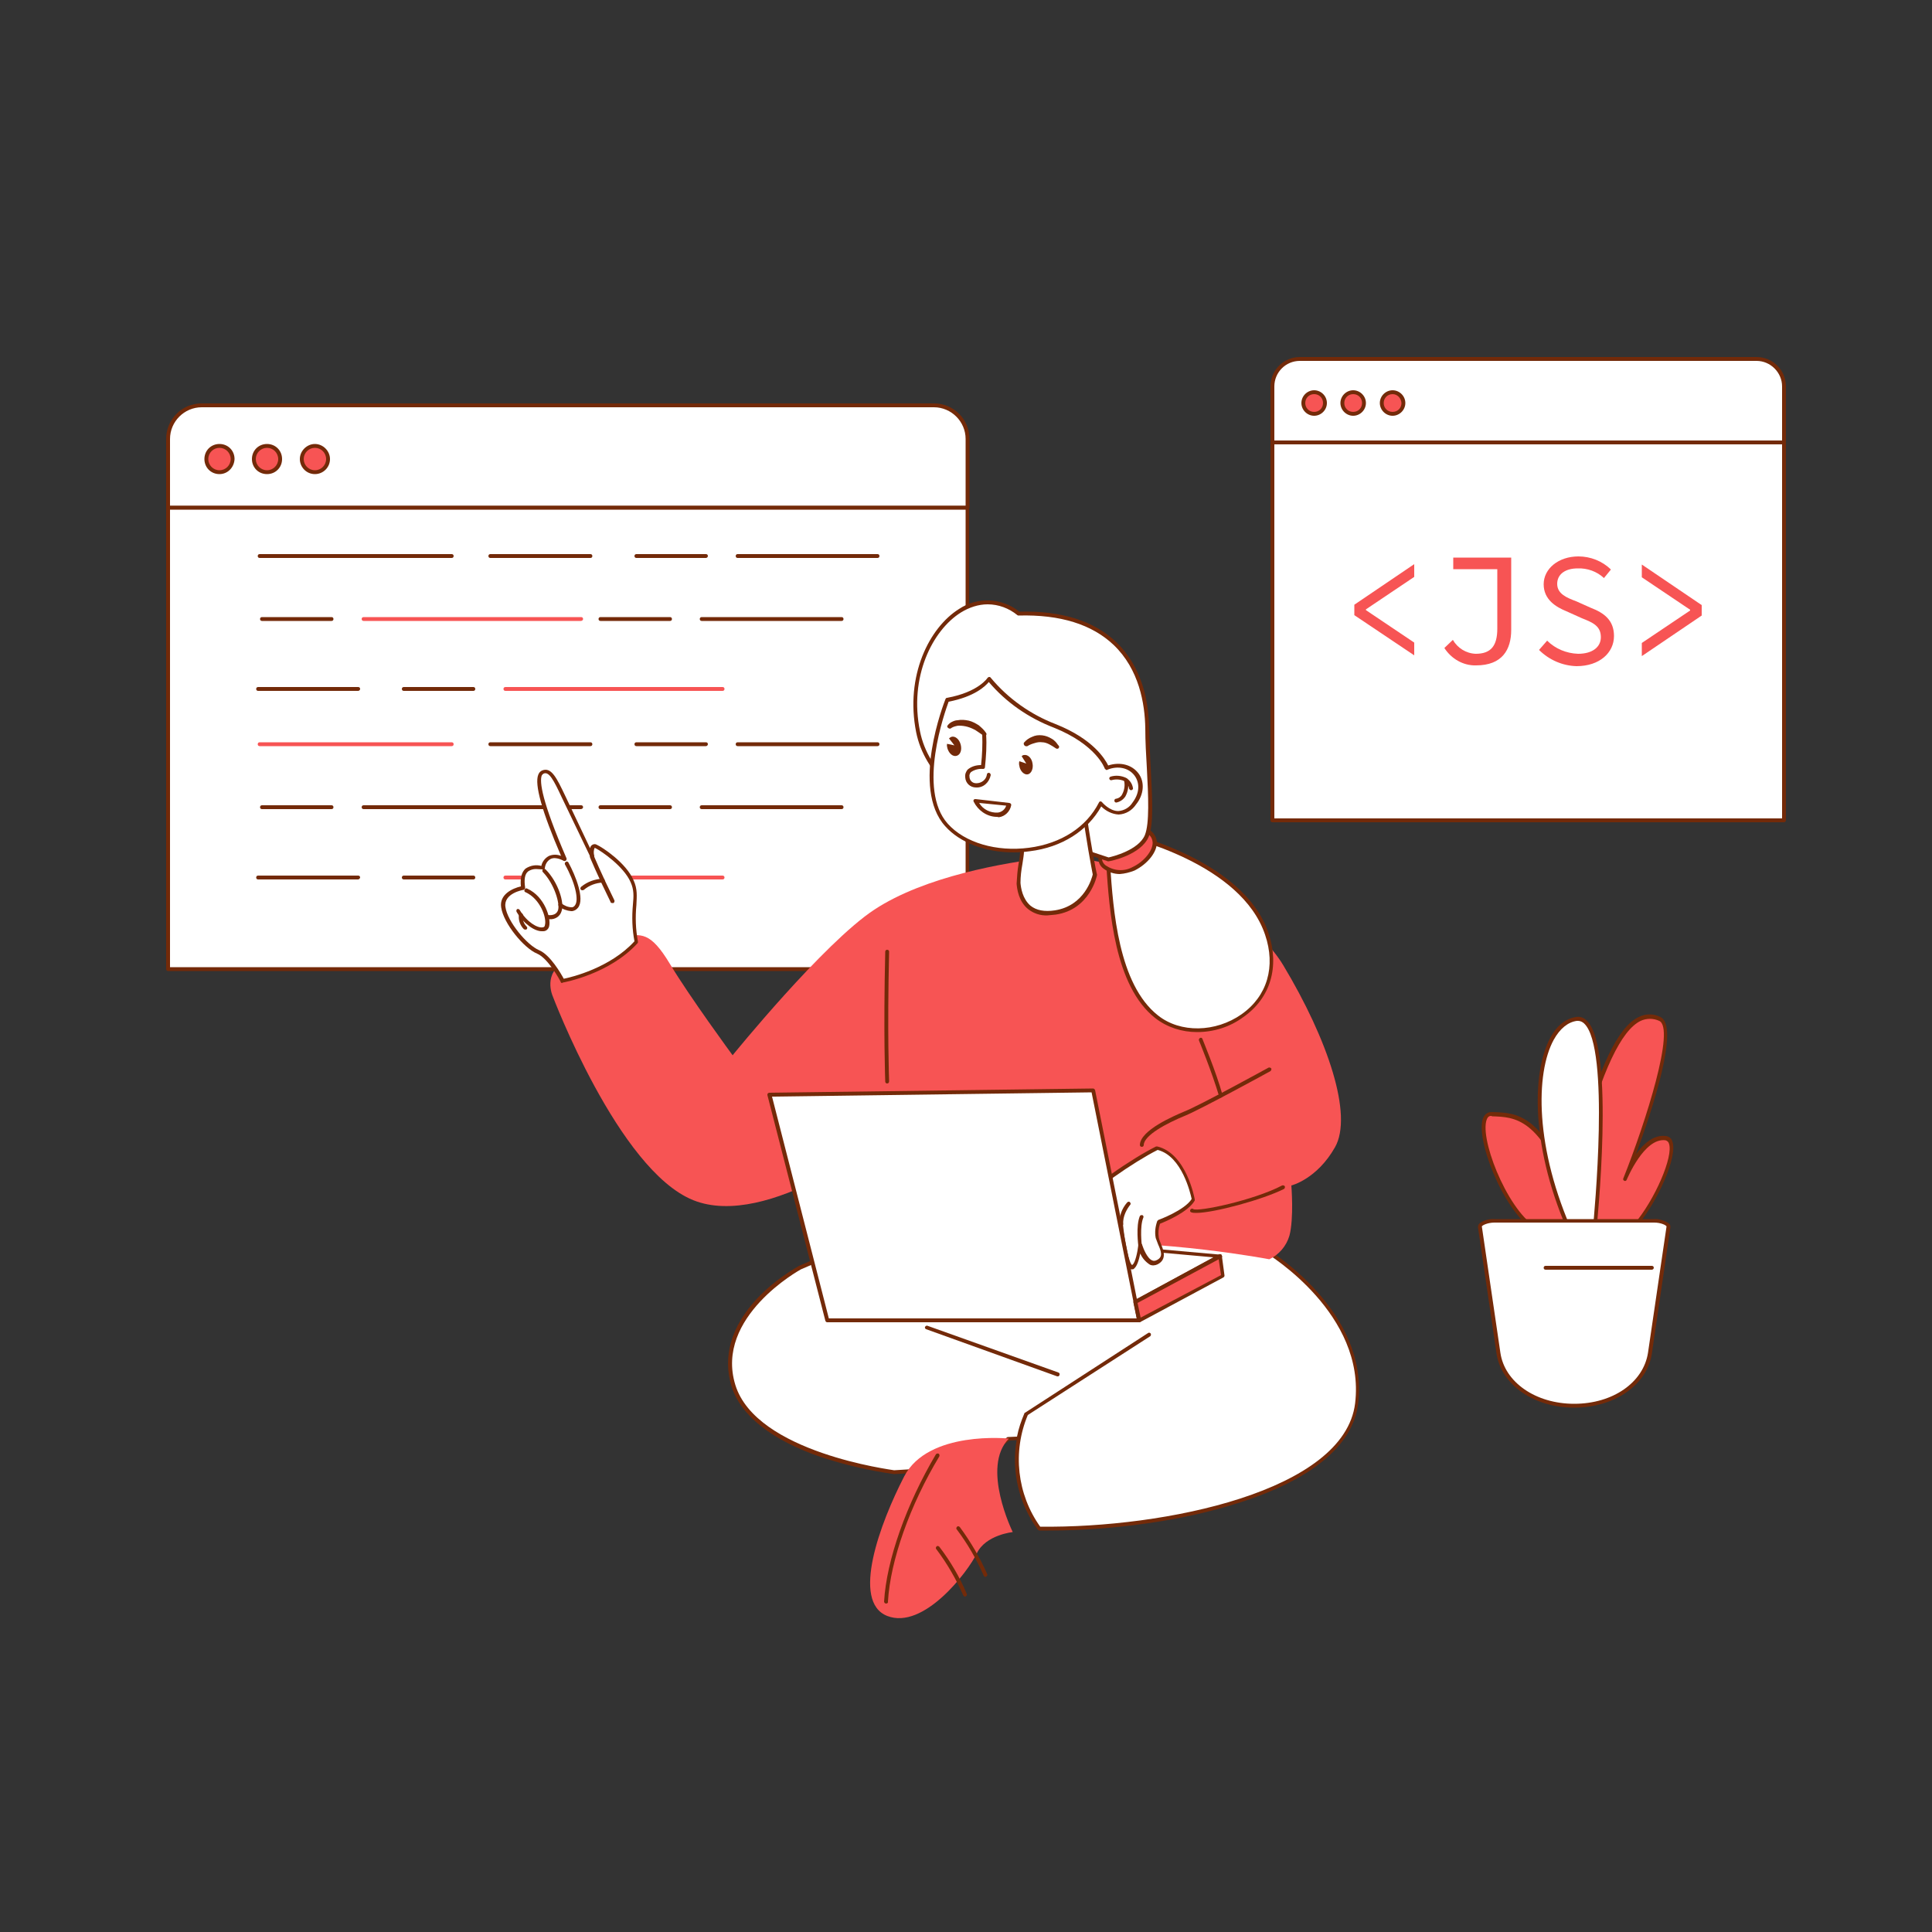 <svg transform="scale(1)" version="1.1" id="_x30_264_x5F_Javascript" xmlns="http://www.w3.org/2000/svg" xmlns:xlink="http://www.w3.org/1999/xlink" x="0px" y="0px" viewBox="0 0 500 500" xml:space="preserve" class="show_show__wrapper__graphic__5Waiy "><rect x="0" y="0" width="500" height="500" fill="#333333" stroke="none"/><title>React</title><style type="text/css">
	.st0{fill:#FFFFFF;}
	.st1{fill:#732A09;}
	.st2{fill:#F75454;}
</style><g id="code-bar"><path class="st0" d="M250.4,113.5v17.8H43.5v-17.8c0-4.8,3.9-8.7,8.7-8.7c0,0,0,0,0,0h189.5C246.5,104.8,250.4,108.7,250.4,113.5z"></path><path class="st1" d="M250.4,131.9H43.5c-0.3,0-0.5-0.2-0.5-0.5v-17.8c0-5.1,4.1-9.2,9.2-9.2h189.5c5.1,0,9.2,4.1,9.2,9.2v17.8
		C250.9,131.6,250.6,131.8,250.4,131.9z M44,130.9h205.9v-17.3c0-4.5-3.7-8.2-8.2-8.2H52.2c-4.5,0-8.2,3.7-8.2,8.2c0,0,0,0,0,0
		V130.9z"></path><rect class="st0" x="43.5" y="131.4" width="206.9" height="119.4"></rect><path class="st1" d="M250.4,251.3H43.5c-0.3,0-0.5-0.2-0.5-0.5V131.4c0-0.3,0.2-0.5,0.5-0.5h206.8c0.3,0,0.5,0.2,0.5,0.5v119.4
		C250.9,251,250.6,251.3,250.4,251.3z M44,250.3h205.9V131.9H44V250.3z"></path><path class="st1" d="M116.9,144.4H67.2c-0.3,0-0.5-0.2-0.5-0.5s0.2-0.5,0.5-0.5h49.7c0.3,0,0.5,0.2,0.5,0.5
		S117.2,144.4,116.9,144.4z"></path><path class="st1" d="M152.8,144.4h-25.9c-0.3,0-0.5-0.2-0.5-0.5s0.2-0.5,0.5-0.5h25.9c0.3,0,0.5,0.2,0.5,0.5
		S153.1,144.4,152.8,144.4z"></path><path class="st1" d="M182.7,144.4h-18c-0.3,0-0.5-0.2-0.5-0.5s0.2-0.5,0.5-0.5h18c0.3,0,0.5,0.2,0.5,0.5S182.9,144.4,182.7,144.4z"></path><path class="st1" d="M227.1,144.4h-36.2c-0.3,0-0.5-0.2-0.5-0.5s0.2-0.5,0.5-0.5h36.2c0.3,0,0.5,0.2,0.5,0.5
		S227.4,144.4,227.1,144.4z"></path><path class="st1" d="M92.7,178.8H66.8c-0.3,0-0.5-0.2-0.5-0.5s0.2-0.5,0.5-0.5h25.9c0.3,0,0.5,0.2,0.5,0.5S92.9,178.8,92.7,178.8z"></path><path class="st1" d="M122.5,178.8h-18c-0.3,0-0.5-0.2-0.5-0.5s0.2-0.5,0.5-0.5h18c0.3,0,0.5,0.2,0.5,0.5S122.8,178.8,122.5,178.8z"></path><path class="st2" d="M187,178.8h-56.2c-0.3,0-0.5-0.2-0.5-0.5s0.2-0.5,0.5-0.5H187c0.3,0,0.5,0.2,0.5,0.5S187.3,178.8,187,178.8z"></path><path class="st1" d="M85.8,160.7h-18c-0.3,0-0.5-0.2-0.5-0.5s0.2-0.5,0.5-0.5h18c0.3,0,0.5,0.2,0.5,0.5S86.1,160.7,85.8,160.7z"></path><path class="st2" d="M150.3,160.7H94.1c-0.3,0-0.5-0.2-0.5-0.5s0.2-0.5,0.5-0.5h56.3c0.3,0,0.5,0.2,0.5,0.5
		S150.6,160.7,150.3,160.7z"></path><path class="st1" d="M173.4,160.7h-18c-0.3,0-0.5-0.2-0.5-0.5s0.2-0.5,0.5-0.5h18c0.3,0,0.5,0.2,0.5,0.5S173.7,160.7,173.4,160.7z"></path><path class="st1" d="M217.8,160.7h-36.2c-0.3,0-0.5-0.2-0.5-0.5s0.2-0.5,0.5-0.5h36.2c0.3,0,0.5,0.2,0.5,0.5
		S218.1,160.7,217.8,160.7z"></path><path class="st2" d="M116.9,193.1H67.2c-0.3,0-0.5-0.2-0.5-0.5c0-0.3,0.2-0.5,0.5-0.5h49.7c0.3,0,0.5,0.2,0.5,0.5
		S117.2,193.1,116.9,193.1z"></path><path class="st1" d="M152.8,193.1h-25.9c-0.3,0-0.5-0.2-0.5-0.5s0.2-0.5,0.5-0.5h25.9c0.3,0,0.5,0.2,0.5,0.5
		C153.3,192.9,153.1,193.1,152.8,193.1z"></path><path class="st1" d="M182.7,193.1h-18c-0.3,0-0.5-0.2-0.5-0.5s0.2-0.5,0.5-0.5h18c0.3,0,0.5,0.2,0.5,0.5S182.9,193.1,182.7,193.1z"></path><path class="st1" d="M227.1,193.1h-36.2c-0.3,0-0.5-0.2-0.5-0.5s0.2-0.5,0.5-0.5h36.2c0.3,0,0.5,0.2,0.5,0.5
		S227.4,193.1,227.1,193.1z"></path><path class="st1" d="M92.7,227.6H66.8c-0.3,0-0.5-0.2-0.5-0.5s0.2-0.5,0.5-0.5h25.9c0.3,0,0.5,0.2,0.5,0.5
		C93.2,227.3,92.9,227.6,92.7,227.6z"></path><path class="st1" d="M122.5,227.6h-18c-0.3,0-0.5-0.2-0.5-0.5s0.2-0.5,0.5-0.5h18c0.3,0,0.5,0.2,0.5,0.5S122.8,227.6,122.5,227.6z"></path><path class="st2" d="M187,227.6h-56.2c-0.3,0-0.5-0.2-0.5-0.5s0.2-0.5,0.5-0.5H187c0.3,0,0.5,0.2,0.5,0.5S187.3,227.6,187,227.6z"></path><path class="st1" d="M85.8,209.4h-18c-0.3,0-0.5-0.2-0.5-0.5s0.2-0.5,0.5-0.5h18c0.3,0,0.5,0.2,0.5,0.5S86.1,209.4,85.8,209.4z"></path><path class="st1" d="M150.3,209.4H94.1c-0.3,0-0.5-0.2-0.5-0.5s0.2-0.5,0.5-0.5h56.3c0.3,0,0.5,0.2,0.5,0.5
		S150.6,209.4,150.3,209.4z"></path><path class="st1" d="M173.4,209.4h-18c-0.3,0-0.5-0.2-0.5-0.5s0.2-0.5,0.5-0.5h18c0.3,0,0.5,0.2,0.5,0.5S173.7,209.4,173.4,209.4z"></path><path class="st1" d="M217.8,209.4h-36.2c-0.3,0-0.5-0.2-0.5-0.5s0.2-0.5,0.5-0.5h36.2c0.3,0,0.5,0.2,0.5,0.5
		S218.1,209.4,217.8,209.4z"></path><circle class="st2" cx="56.7" cy="118.8" r="3.4"></circle><path class="st1" d="M56.8,122.7c-2.2,0-3.9-1.7-3.9-3.9c0-2.2,1.7-3.9,3.9-3.9c2.2,0,3.9,1.7,3.9,3.9c0,0,0,0,0,0
		C60.6,121,58.9,122.7,56.8,122.7z M56.8,115.9c-1.6,0-2.9,1.3-2.9,2.9c0,1.6,1.3,2.9,2.9,2.9c1.6,0,2.9-1.3,2.9-2.9c0,0,0,0,0,0
		C59.7,117.2,58.4,115.9,56.8,115.9z"></path><circle class="st2" cx="69.1" cy="118.8" r="3.4"></circle><path class="st1" d="M69.1,122.7c-2.2,0-3.9-1.7-3.9-3.9s1.7-3.9,3.9-3.9s3.9,1.7,3.9,3.9c0,0,0,0,0,0
		C73,121,71.3,122.7,69.1,122.7z M69.1,115.9c-1.6,0-2.9,1.3-2.9,2.9s1.3,2.9,2.9,2.9c1.6,0,2.9-1.3,2.9-2.9c0,0,0,0,0,0
		C72,117.2,70.7,115.9,69.1,115.9z"></path><circle class="st2" cx="81.5" cy="118.8" r="3.4"></circle><path class="st1" d="M81.5,122.7c-2.2,0-3.9-1.8-3.9-3.9s1.8-3.9,3.9-3.9s3.9,1.8,3.9,3.9C85.4,121,83.6,122.7,81.5,122.7z
		 M81.5,115.9c-1.6,0-2.9,1.3-2.9,2.9s1.3,2.9,2.9,2.9s2.9-1.3,2.9-2.9C84.4,117.2,83.1,115.9,81.5,115.9z"></path></g><g id="character"><path class="st0" d="M263.7,372.1l-2.7,0.2l-9.5,7.4l-20.1,1.2c0,0-36-4.2-41.6-22.4s17.3-30.5,17.3-30.5l15-6.4l91.1-2.9l14.3,4.9
		c0,0,26.5,15.6,23.5,39.6S299.5,396,269,395.6c-6.3-8.6-7.6-20-3.3-29.8l31.8-20.6"></path><path class="st1" d="M271.3,396.1H269c-0.1,0-0.3-0.1-0.4-0.2c-4.9-6.7-6.9-15.1-5.5-23.2l-1.9,0.1l-9.4,7.4
		c-0.1,0.1-0.2,0.1-0.3,0.1l-20.1,1.2c-6.4-0.9-12.8-2.4-18.9-4.4c-12.8-4.4-20.9-10.8-23.2-18.4s-0.1-15.4,6.6-22.6
		c3.2-3.4,6.9-6.2,10.9-8.5l15-6.5c0.1,0,0.1,0,0.2,0l91.1-2.9c0.1,0,0.1,0,0.2,0l14.3,4.9h0.1c0.3,0.2,26.7,16.1,23.8,40.1
		c-1.3,10.9-12.1,19.8-31.1,25.8C306.4,393.5,288.2,396.1,271.3,396.1z M269.2,395.1c32.3,0.4,78.7-9.2,81.5-31.9
		c2.8-23-22.1-38.4-23.3-39.1l-14.2-4.9l-91,2.9l-14.9,6.4c-0.2,0.1-22.4,12.3-17,29.9s40.8,22,41.1,22.1l19.8-1.2l9.4-7.3
		c0.1-0.1,0.2-0.1,0.3-0.1l2.3-0.1c0.4-2.1,1.1-4.1,1.9-6c0-0.1,0.1-0.2,0.2-0.2l31.8-20.6c0.2-0.2,0.5-0.1,0.7,0.1
		c0.1,0.2,0.1,0.5-0.1,0.7L266,366.2C262,375.7,263.2,386.7,269.2,395.1L269.2,395.1z"></path><path class="st2" d="M161.2,242.4c4.7-0.7,7.1-1.4,12.2,7.1s16.2,23.6,16.2,23.6s23.6-29.1,36.7-37.7s33.4-12.1,45-13.5
		s49.2,8.6,60.8,27.9s18.1,38.8,13.4,47.1s-11.3,9.9-11.3,9.9s0.7,8.5-0.5,13c-0.8,2.7-2.7,4.9-5.2,6.1c0,0-27-5.2-53.2-4.2
		c-14.8,0.6-29.7,0.4-44.5-0.7l-1.2-27.1c0,0-30.8,24.5-50.2,16.7S143,257.7,143,257.7s-2.6-5.9,3.3-8.9
		C151.2,246.4,156.1,244.3,161.2,242.4z"></path><path class="st0" d="M286.4,219c1,9.5,0.8,34.7,12.9,44.2c12.1,9.5,35.2-1.5,28.5-21.4s-39-26.4-39-26.4L286.4,219z"></path><path class="st1" d="M309.8,267.1c-3.9,0-7.7-1.2-10.8-3.6c-10.6-8.3-11.9-27.9-12.7-39.7c-0.1-1.9-0.2-3.5-0.4-4.9
		c0-0.1,0-0.2,0.1-0.3l2.5-3.6c0.1-0.2,0.3-0.2,0.5-0.2c0.3,0.1,32.6,6.8,39.3,26.7c2.9,8.7,0.5,16.8-6.5,21.7
		C318.3,265.8,314.1,267.1,309.8,267.1z M286.9,219.1c0.1,1.3,0.2,2.9,0.4,4.7c0.8,11.6,2.1,30.9,12.4,39c5.8,4.6,14.9,4.4,21.6-0.3
		s8.9-12.4,6.1-20.6c-6.2-18.4-34.9-25.2-38.3-26L286.9,219.1z"></path><path class="st2" d="M284.7,221.7c-0.6,2.5,3.8,5.4,8.6,3.1s8.4-8.2,2.2-10.5S284.7,221.7,284.7,221.7z"></path><path class="st1" d="M289.8,226.2c-1.5,0-3-0.5-4.2-1.4c-1-0.7-1.5-1.9-1.3-3.2c0,0,0-0.1,0-0.1c0.2-0.4,5-10,11.5-7.6
		c2.8,1,3.5,2.8,3.6,4c0.1,2.6-2.4,5.7-5.8,7.4C292.3,225.8,291.1,226.1,289.8,226.2z M285.2,221.9c-0.1,0.8,0.3,1.6,1,2.1
		c2.1,1.4,4.7,1.6,6.9,0.4c3-1.4,5.3-4.3,5.2-6.4c-0.1-1.4-1-2.4-2.9-3.1C290,212.8,285.5,221.2,285.2,221.9z"></path><path class="st0" d="M263.6,158.8c-13.5-10.5-30.4,8.7-26,30.6s39.2,29.7,39.2,29.7l10.1,3.4c0,0,8.1-1.6,9.9-6.1
		s0.3-16.6,0.1-27.8S292.3,158.1,263.6,158.8z"></path><path class="st1" d="M286.9,222.9c-0.1,0-0.1,0-0.2,0l-10.1-3.4c-0.3-0.1-35.1-8.1-39.5-30c-2.9-14.6,3.4-27.1,11.1-31.9
		c4.8-3.2,11.1-2.9,15.6,0.7c10.9-0.3,19.4,2.4,25.1,7.9c6.8,6.5,8.4,15.7,8.5,22.3c0.1,3.4,0.2,6.8,0.4,10.2
		c0.4,7.8,0.8,14.6-0.5,17.8C295.3,221.3,287.3,222.9,286.9,222.9L286.9,222.9z M255.6,156.4c-2.4,0-4.8,0.8-6.9,2.1
		c-7.4,4.6-13.5,16.7-10.6,30.8c4.3,21.3,38.5,29.2,38.8,29.3l10,3.3c1-0.2,7.8-1.9,9.4-5.8c1.2-3,0.9-10,0.5-17.4
		c-0.2-3.4-0.4-6.8-0.4-10.2c-0.1-6.4-1.6-15.3-8.2-21.6c-5.6-5.3-13.8-7.9-24.6-7.6c-0.1,0-0.2,0-0.3-0.1
		C261.1,157.4,258.4,156.4,255.6,156.4L255.6,156.4z"></path><path class="st0" d="M280.2,207.4c1,8.8,3.1,19,3.1,19s-1.6,8.5-10.2,9.8s-9.4-6.1-9.5-7.6s0.8-6.6,0.9-8.2
		S280.2,207.4,280.2,207.4z"></path><path class="st1" d="M271.1,236.9c-1.8,0.1-3.6-0.5-5-1.6c-2.5-2-2.9-5.3-3-6.6c0.1-1.7,0.2-3.4,0.5-5.1c0.2-1.3,0.4-2.5,0.4-3.2
		c0.1-1.7,11.2-9.9,16-13.3c0.1-0.1,0.3-0.1,0.5-0.1c0.2,0.1,0.3,0.2,0.3,0.4c1,8.7,3,18.8,3.1,18.9c0,0.1,0,0.1,0,0.2
		c0,0.1-1.8,8.9-10.7,10.2C272.5,236.8,271.8,236.8,271.1,236.9z M279.9,208.3c-7.2,5.2-14.6,11-14.9,12.1c0,0.7-0.2,1.9-0.4,3.2
		c-0.3,1.6-0.5,3.3-0.5,4.9c0.1,1.2,0.5,4.1,2.6,5.9c1.5,1.2,3.6,1.6,6.3,1.2c7.7-1.2,9.6-8.4,9.8-9.3
		C282.6,225.3,280.9,216.4,279.9,208.3L279.9,208.3z"></path><path class="st0" d="M245.2,181.1c0,0-9,22.5-0.2,32.4s32.3,9.3,39.9-5.7c0,0,4.5,5.6,8.7,0.1s-0.6-11.8-7.1-9.2
		c0,0-2.1-6.4-13.5-10.9c-6.6-2.5-12.5-6.7-17-12.1C256,175.7,253.7,179.6,245.2,181.1z"></path><path class="st1" d="M262.3,220.6c-7.2,0-13.9-2.5-17.7-6.8c-8.9-9.9-0.3-31.9,0.1-32.9c0.1-0.2,0.2-0.3,0.4-0.3
		c8.2-1.5,10.5-5.2,10.5-5.2c0.2-0.2,0.5-0.3,0.7-0.1c0.1,0,0.1,0.1,0.1,0.1c4.5,5.4,10.3,9.5,16.8,12c9.8,3.9,12.8,9.1,13.6,10.7
		c3.1-1,6.1-0.2,7.8,2s1.5,5.5-0.6,8.1c-1,1.5-2.6,2.5-4.5,2.6l0,0c-1.7-0.1-3.3-0.9-4.5-2.1c-3.5,6.3-10.2,10.6-18.5,11.6
		C265.1,220.5,263.7,220.6,262.3,220.6z M245.5,181.6c-0.9,2.5-8.2,22.7-0.2,31.6c4.4,4.9,12.6,7.3,21,6.2s14.9-5.4,18.1-11.7
		c0.1-0.2,0.2-0.3,0.4-0.3c0.2,0,0.3,0.1,0.4,0.2c0,0,1.9,2.3,4.2,2.3l0,0c1.5-0.1,2.9-0.9,3.7-2.2c2.1-2.8,1.7-5.4,0.5-7
		c-1.5-2-4.3-2.6-7-1.5c-0.1,0.1-0.3,0.1-0.4,0c-0.1-0.1-0.2-0.2-0.3-0.3c0-0.1-2.2-6.2-13.2-10.6c-6.5-2.5-12.3-6.5-16.8-11.8
		C255,177.6,252.2,180.3,245.5,181.6L245.5,181.6z"></path><path class="st1" d="M265,192.2c0.6-0.7,1.3-1.2,2.1-1.5c0.8-0.4,1.7-0.5,2.6-0.4c0.9,0.1,1.7,0.4,2.5,0.9c0.4,0.2,0.7,0.5,1,0.8
		c0.3,0.3,0.5,0.7,0.8,1c0.2,0.2,0.1,0.5-0.1,0.7c-0.2,0.1-0.4,0.1-0.6,0l0,0c-0.6-0.4-1.2-0.8-1.8-1.1c-0.6-0.3-1.2-0.5-1.8-0.5
		c-0.6-0.1-1.3,0-1.9,0.2c-0.7,0.2-1.3,0.4-1.9,0.8h-0.1c-0.2,0.1-0.5,0-0.7-0.2C264.9,192.6,264.9,192.4,265,192.2z"></path><path class="st1" d="M245.2,187.8c0.3-0.4,0.7-0.8,1.2-1c0.4-0.2,0.9-0.4,1.4-0.4c1-0.2,1.9-0.1,2.9,0.1c0.9,0.2,1.8,0.7,2.6,1.2
		c0.7,0.6,1.4,1.2,1.9,2c0.2,0.2,0.1,0.5-0.1,0.7c0,0,0,0,0,0c-0.2,0.1-0.4,0.1-0.6,0l0,0c-0.6-0.5-1.3-0.9-2-1.4
		c-0.7-0.4-1.4-0.7-2.1-0.9c-0.7-0.2-1.5-0.3-2.2-0.3c-0.4,0-0.7,0.1-1.1,0.2c-0.3,0.1-0.6,0.2-0.9,0.4l-0.1,0.1
		c-0.2,0.1-0.5,0.1-0.7-0.1c0,0,0,0,0,0C245.1,188.2,245.1,188,245.2,187.8z"></path><path class="st1" d="M252.6,203.8L252.6,203.8c-1.5,0-2.7-1.1-2.8-2.6c0,0,0,0,0-0.1c-0.1-0.7,0.2-1.5,0.7-2c1-0.8,2.2-1.1,3.4-1.1
		c0.3-2.7,0.4-5.3,0.3-8c0-0.3,0.2-0.5,0.5-0.5c0.3,0,0.5,0.2,0.5,0.5c0.2,2.9,0,5.8-0.3,8.6c0,0.3-0.3,0.4-0.5,0.4
		c-1.1-0.1-2.2,0.2-3.1,0.8c-0.3,0.3-0.5,0.8-0.4,1.2c0,0.9,0.7,1.7,1.7,1.7c0,0,0.1,0,0.1,0l0,0c1.3,0,2.5-0.9,2.7-2.2
		c0-0.3,0.2-0.5,0.5-0.5c0,0,0,0,0,0c0.3,0,0.5,0.3,0.5,0.6C256,202.5,254.5,203.9,252.6,203.8z"></path><path class="st1" d="M267.2,197.5c0.3,1.4-0.3,2.7-1.2,2.9s-2-0.8-2.2-2.2c-0.1-0.4-0.1-0.8,0-1.2l1.8,0.6l-1.2-1.9
		c0.2-0.2,0.4-0.3,0.6-0.3C266,195.2,267,196.2,267.2,197.5z"></path><path class="st1" d="M248.6,192.6c0.4,1.4,0,2.7-1,3s-2-0.6-2.4-1.9c-0.1-0.4-0.2-0.8-0.1-1.2l1.9,0.4l-1.4-1.8
		c0.2-0.2,0.4-0.3,0.6-0.4C247.1,190.4,248.2,191.2,248.6,192.6z"></path><path class="st1" d="M292.7,204.5c-0.2,0-0.4-0.2-0.5-0.4c-0.1-0.8-0.6-1.6-1.3-2c-1-0.4-2.1-0.5-3.2-0.2c-0.3,0.1-0.5-0.1-0.6-0.3
		c-0.1-0.3,0.1-0.5,0.3-0.6c1.3-0.4,2.7-0.3,4,0.3c1,0.6,1.6,1.5,1.8,2.6c0.1,0.3-0.1,0.5-0.4,0.6L292.7,204.5z"></path><path class="st1" d="M288.9,207.7c-0.3,0-0.5-0.2-0.5-0.5c0-0.3,0.2-0.5,0.5-0.5c0.6-0.1,1.2-0.5,1.5-1.1c0.6-1.1,0.8-2.4,0.5-3.6
		c-0.1-0.3,0-0.5,0.3-0.6c0.3-0.1,0.5,0.1,0.6,0.3c0.4,1.5,0.2,3.1-0.6,4.5C290.7,206.9,289.9,207.5,288.9,207.7L288.9,207.7z"></path><path class="st1" d="M257.8,211.4c-2.5-0.1-4.7-1.7-5.8-3.9c-0.1-0.2-0.1-0.4,0-0.5c0.1-0.2,0.3-0.2,0.5-0.2l8.7,1
		c0.1,0,0.3,0.1,0.4,0.2c0.1,0.1,0.1,0.3,0.1,0.4c-0.3,1.6-1.6,2.9-3.2,3.1C258.2,211.4,258,211.4,257.8,211.4z M253.4,207.8
		c1,1.7,2.9,2.6,4.8,2.5c1-0.1,1.9-0.8,2.2-1.8L253.4,207.8z"></path><path class="st0" d="M164.6,243.8c-1.6-8.8,0.8-11.4-1-15.6s-7.8-8.3-9.4-9s-1.1,2.6-1.1,2.6l-6.9-14.4c-2.4-5-3.8-8.4-5.9-7.5
		s-1,7.2,5.7,22.6c0,0-4.7-2.8-5.7,2.2c0,0-6.2-2-5.1,5.1c0,0-5.7,0.9-5.1,4.9s5.9,10.3,9,11.6s6.4,7.6,6.4,7.6
		S157.4,251.8,164.6,243.8z"></path><path class="st1" d="M145.5,254.4c-0.2,0-0.4-0.1-0.4-0.3c0-0.1-3.2-6.1-6.1-7.3c-3.4-1.4-8.7-7.8-9.3-12c-0.5-3.3,2.9-4.9,5.1-5.4
		c-0.2-2.2,0.2-3.7,1.2-4.6c1.2-0.8,2.7-1.1,4.1-0.7c0.2-1.1,1-2.1,2-2.6c1-0.4,2.1-0.4,3.1,0c-5-11.6-6.9-18.5-5.9-21
		c0.2-0.5,0.5-0.9,1-1.1c2.4-1,3.8,2,6,6.6l6.4,13.5c0.1-0.3,0.2-0.6,0.5-0.8c0.4-0.3,0.9-0.3,1.2-0.1c1.4,0.6,7.7,4.7,9.6,9.3
		c1,2.2,0.8,4,0.7,6.3c-0.3,3.2-0.2,6.3,0.4,9.5c0,0.2,0,0.3-0.1,0.4c-7.3,8-18.9,10.1-19.4,10.2L145.5,254.4z M138.7,224.9
		c-0.7,0-1.4,0.2-2,0.6c-0.9,0.7-1.1,2.1-0.8,4.2c0,0.3-0.1,0.5-0.4,0.6c0,0,0,0,0,0c-0.2,0-5.2,0.9-4.7,4.4
		c0.5,3.8,5.6,9.9,8.7,11.2c2.9,1.2,5.7,6.1,6.4,7.4c2-0.4,12-2.8,18.3-9.7c-0.6-3.1-0.7-6.3-0.4-9.5c0.2-2.2,0.3-3.8-0.6-5.8
		c-1.8-4.1-7.5-8-9.1-8.8c-0.1,0-0.2-0.1-0.2-0.1c-0.3,0.7-0.3,1.4-0.1,2.1c0,0.2-0.1,0.5-0.4,0.6c-0.2,0.1-0.5,0-0.6-0.3l-7.4-15.4
		c-2.1-4.5-3.3-6.8-4.7-6.2c-0.2,0.1-0.4,0.3-0.5,0.5c-0.6,1.6,0,6.6,6.4,21.4c0.1,0.2,0,0.4-0.1,0.6c-0.2,0.1-0.4,0.2-0.6,0.1
		c0,0-2-1.2-3.4-0.5c-0.9,0.5-1.4,1.4-1.5,2.4c0,0.1-0.1,0.3-0.2,0.3c-0.1,0.1-0.3,0.1-0.4,0C139.8,225,139.2,224.9,138.7,224.9z"></path><path class="st1" d="M158.4,233.7c-0.2,0-0.4-0.1-0.4-0.3c-3.5-7.1-5.3-11.5-5.3-11.5c-0.1-0.3,0-0.6,0.3-0.7s0.6,0,0.7,0.3
		c0,0,1.8,4.4,5.3,11.5c0.1,0.2,0,0.5-0.2,0.7C158.6,233.7,158.5,233.7,158.4,233.7z"></path><path class="st1" d="M147.8,235.8c-1.1-0.1-2.2-0.5-3.1-1.2c-0.2-0.2-0.3-0.5-0.1-0.7c0.2-0.2,0.5-0.3,0.7-0.1c0,0,0,0,0,0
		c0.8,0.6,1.7,1,2.7,1c0.3,0,0.6-0.2,0.8-0.5c1.1-1.4,0-6-2.6-10.6c-0.1-0.3,0-0.5,0.3-0.7c0.2-0.1,0.5,0,0.6,0.2
		c1.8,3.3,4.3,9.4,2.5,11.7c-0.4,0.5-0.9,0.8-1.5,0.9C148.1,235.8,148,235.8,147.8,235.8z"></path><path class="st1" d="M142.2,237.9c-0.2,0-0.5,0-0.7-0.1c-0.3-0.1-0.4-0.3-0.4-0.6c0-0.3,0.3-0.5,0.6-0.4c0,0,0,0,0,0
		c0.1,0,2.1,0.4,2.7-1.2s-0.9-6.8-3.9-9.9c-0.2-0.2-0.2-0.5,0-0.7c0,0,0,0,0,0c0.2-0.2,0.5-0.2,0.7,0c0,0,0,0,0,0
		c3.2,3.2,5,8.7,4.1,10.9C144.9,237.2,143.6,238,142.2,237.9z"></path><path class="st1" d="M140.2,241c-1.8,0-4.6-1.8-6.5-5c-0.1-0.2-0.1-0.5,0.1-0.7c0,0,0,0,0,0c0.2-0.1,0.5-0.1,0.7,0.2c0,0,0,0,0,0
		c1.9,3.2,4.6,4.7,5.9,4.5c0.3,0,0.6-0.2,0.6-0.5c0.6-1.9-1.2-6.9-5-8.6c-0.3-0.1-0.4-0.4-0.2-0.7c0.1-0.3,0.4-0.4,0.7-0.2
		c4.4,2,6.2,7.6,5.6,9.8c-0.2,0.7-0.8,1.2-1.5,1.2C140.5,241,140.4,241,140.2,241z"></path><path class="st1" d="M136,240.6c-0.1,0-0.3-0.1-0.4-0.1c-1-1-1.5-2.4-1.3-3.8c0.1-0.3,0.3-0.5,0.6-0.4c0.3,0.1,0.5,0.3,0.4,0.6l0,0
		c-0.1,1.1,0.2,2.1,1,2.9c0.2,0.2,0.2,0.5,0,0.7c0,0,0,0,0,0C136.3,240.5,136.1,240.6,136,240.6z"></path><path class="st1" d="M150.7,230.4c-0.3,0-0.5-0.2-0.5-0.5c0-0.1,0.1-0.3,0.2-0.4c1.6-1.3,3.5-2,5.6-2.1c0.3,0,0.5,0.2,0.5,0.5
		c0,0.3-0.2,0.5-0.5,0.5c-1.8,0.1-3.5,0.7-4.9,1.9C150.9,230.4,150.8,230.4,150.7,230.4z"></path><polygon class="st0" points="315.7,325.1 275.4,321.5 279.7,333.4 293.8,337 	"></polygon><path class="st1" d="M293.8,337.5h-0.1l-14.1-3.5c-0.2,0-0.3-0.2-0.4-0.3l-4.3-11.9c-0.1-0.2,0-0.3,0.1-0.5
		c0.1-0.1,0.3-0.2,0.4-0.2l40.4,3.6c0.2,0,0.4,0.2,0.5,0.4c0,0.2-0.1,0.4-0.3,0.5l-21.9,11.8C294,337.4,293.9,337.5,293.8,337.5z
		 M280.1,333l13.7,3.4l20.3-11l-37.9-3.4L280.1,333z"></path><path class="st0" d="M299.6,297.1c-5.9,2.9-18,11.1-18.9,13.9s9.4,5.8,9.4,5.8s1.2,10.9,2.8,11.1s2.2-5.6,2.2-5.6s1.7,5.7,4.5,4.2
		s0.5-4.4,0-6.3c-0.2-1.4-0.1-2.8,0.4-4.1c0,0,7.1-2.7,9-5.8C308.9,310.4,306.9,298.8,299.6,297.1z"></path><path class="st1" d="M293,328.5h-0.2c-1.7-0.3-2.7-7-3.2-11.2c-1.7-0.5-8-2.6-9.3-5c-0.2-0.4-0.3-0.9-0.2-1.4
		c0.9-3.1,13.4-11.4,19.1-14.2c0.1,0,0.2,0,0.3,0c7.5,1.8,9.6,13.2,9.7,13.7c0,0.1,0,0.2,0,0.3c-1.7,3-7.7,5.5-9,6
		c-0.4,1.2-0.5,2.4-0.3,3.6c0.1,0.5,0.3,1,0.5,1.5c0.7,1.7,1.7,4.1-0.8,5.4c-0.6,0.3-1.4,0.4-2,0.1c-1.1-0.7-2-1.7-2.5-2.9
		c-0.3,1.5-0.8,3.3-1.6,3.9C293.5,328.4,293.3,328.5,293,328.5z M299.6,297.6c-6,3-17.7,11-18.5,13.5c0,0.2,0,0.4,0.1,0.6
		c1,1.9,6.9,3.9,9,4.6c0.2,0.1,0.3,0.2,0.4,0.4c0.5,4.9,1.6,10.3,2.4,10.7c0,0,0,0,0.1-0.1c0.7-0.5,1.3-3.3,1.5-5.1
		c0-0.2,0.2-0.4,0.5-0.4c0.2,0,0.5,0.1,0.5,0.4c0.3,0.9,1.3,3.5,2.6,4c0.4,0.2,0.8,0.1,1.2-0.1c1.6-0.8,1.2-2.1,0.3-4.1
		c-0.2-0.5-0.4-1.1-0.6-1.6c-0.3-1.5-0.1-3,0.4-4.4c0.1-0.1,0.2-0.2,0.3-0.3c0.1,0,6.8-2.5,8.6-5.4
		C308.1,308.9,305.9,299.2,299.6,297.6L299.6,297.6z"></path><path class="st1" d="M290.2,317.3c-0.3,0-0.5-0.2-0.5-0.4c-0.1-2.1,0.6-4.1,2-5.7c0.2-0.2,0.5-0.3,0.7-0.1s0.3,0.5,0.1,0.7
		c0,0,0,0,0,0c-0.8,1-2,3-1.8,5C290.7,317,290.5,317.3,290.2,317.3C290.2,317.3,290.2,317.3,290.2,317.3L290.2,317.3z"></path><path class="st1" d="M295.1,322.9c-0.2,0-0.5-0.2-0.5-0.4c0-0.2-0.7-5.2,0.4-7.8c0.1-0.2,0.5-0.3,0.7-0.2c0.2,0.1,0.3,0.4,0.2,0.6
		c-1,2.3-0.4,7.2-0.4,7.2C295.7,322.6,295.5,322.8,295.1,322.9C295.2,322.9,295.2,322.9,295.1,322.9L295.1,322.9z"></path><polygon class="st0" points="214.1,341.8 294.8,341.8 282.9,282.2 199.1,283.3 	"></polygon><path class="st1" d="M294.8,342.2h-80.7c-0.2,0-0.4-0.1-0.5-0.4l-15-58.4c0-0.1,0-0.3,0.1-0.4c0.1-0.1,0.2-0.2,0.4-0.2l83.8-1.1
		c0.2,0,0.4,0.2,0.5,0.4l11.9,59.5c0,0.1,0,0.3-0.1,0.4C295.1,342.2,294.9,342.2,294.8,342.2z M214.5,341.2h79.7l-11.7-58.5
		l-82.7,1.1L214.5,341.2z"></path><polygon class="st2" points="315.7,325.1 316.5,330.3 294.8,341.8 293.8,337 	"></polygon><path class="st1" d="M294.8,342.2c-0.1,0-0.1,0-0.2,0c-0.1-0.1-0.2-0.2-0.3-0.4l-1-4.8c0-0.2,0.1-0.4,0.3-0.5l21.9-11.9
		c0.3-0.1,0.6,0,0.7,0.2c0,0,0,0.1,0,0.1l0.7,5.2c0,0.2-0.1,0.4-0.3,0.5L295,342.2C294.9,342.2,294.9,342.2,294.8,342.2z
		 M294.4,337.2l0.8,3.8l20.8-11l-0.6-4.1L294.4,337.2z"></path><path class="st2" d="M261.1,372.3c0,0-20.9-2.2-27.1,9.8s-13.8,32.4-4.4,36.1s20.9-11.4,23.2-16.2s9.3-5.5,9.3-5.5
		S253.8,379.7,261.1,372.3z"></path><path class="st1" d="M229.3,415L229.3,415c-0.3,0-0.5-0.3-0.5-0.5c0,0,0,0,0,0c0.6-10.7,5.8-25.3,13.4-38.1
		c0.1-0.2,0.5-0.3,0.7-0.2c0.2,0.1,0.3,0.4,0.2,0.7c0,0,0,0,0,0c-7.6,12.6-12.7,27-13.3,37.6C229.9,414.8,229.6,415,229.3,415
		C229.4,415,229.3,415,229.3,415z"></path><path class="st1" d="M255.1,408.1c-0.2,0-0.4-0.1-0.5-0.3c-1.9-4.3-4.2-8.3-7-12c-0.2-0.2-0.1-0.5,0.1-0.7c0.2-0.2,0.5-0.1,0.7,0.1
		c2.8,3.8,5.2,7.9,7.1,12.2c0.1,0.2,0,0.5-0.3,0.6c0,0,0,0,0,0C255.2,408.1,255.2,408.1,255.1,408.1z"></path><path class="st1" d="M249.8,413.2c-0.2,0-0.4-0.1-0.5-0.3c-1.9-4.3-4.2-8.3-7-12c-0.2-0.2-0.1-0.5,0.1-0.7c0.2-0.2,0.5-0.1,0.7,0.1
		c2.9,3.8,5.3,7.9,7.1,12.2c0.1,0.3,0,0.5-0.3,0.6c0,0,0,0,0,0C249.9,413.2,249.9,413.2,249.8,413.2z"></path><path class="st1" d="M273.8,356.2c-0.1,0-0.1,0-0.2,0L239.7,344c-0.3-0.1-0.4-0.4-0.3-0.6c0.1-0.2,0.4-0.4,0.6-0.3l33.9,12.1
		c0.3,0.1,0.4,0.4,0.3,0.6C274.2,356,274,356.2,273.8,356.2z"></path><path class="st1" d="M295.5,296.8L295.5,296.8c-0.3,0-0.5-0.2-0.5-0.5c0,0,0,0,0,0c0.1-3.8,8.8-7.5,11.4-8.6
		c3.9-1.5,21.7-11.3,21.9-11.4c0.2-0.1,0.5,0,0.7,0.2c0.1,0.2,0,0.5-0.2,0.7c0,0,0,0,0,0c-0.7,0.4-18.1,9.9-22,11.5
		c-4.9,2-10.7,5.1-10.8,7.6C296,296.6,295.8,296.8,295.5,296.8z"></path><path class="st1" d="M309.6,313.9c-0.5,0-1,0-1.4-0.2c-0.2-0.1-0.3-0.4-0.1-0.7c0,0,0,0,0,0c0.2-0.2,0.5-0.3,0.7-0.1
		c1.2,0.8,15.8-2.3,23-6.1c0.2-0.1,0.6,0,0.7,0.2c0.1,0.2,0,0.6-0.2,0.7l0,0C326.7,310.5,314.1,313.9,309.6,313.9z"></path><path class="st1" d="M316,284.1c-0.2,0-0.4-0.1-0.5-0.4c-1.9-6.4-5.2-14.4-5.2-14.4c-0.1-0.3,0-0.5,0.3-0.7c0,0,0,0,0,0
		c0.3-0.1,0.5,0,0.6,0.3c0,0.1,3.4,8.1,5.2,14.5c0.1,0.3-0.1,0.5-0.3,0.6L316,284.1z"></path><path class="st1" d="M229.6,280.4c-0.3,0-0.5-0.2-0.5-0.5c0-0.1-0.5-12.4,0-33.6c0-0.3,0.2-0.5,0.5-0.5c0,0,0,0,0,0
		c0.3,0,0.5,0.2,0.5,0.5c-0.5,21.1,0,33.4,0,33.5C230.1,280.2,229.9,280.4,229.6,280.4C229.7,280.4,229.7,280.4,229.6,280.4
		L229.6,280.4z"></path></g><g id="code-JS-bar"><path class="st0" d="M461.7,100v14.6H329.3V100c0-3.9,3.2-7.1,7.1-7.1c0,0,0,0,0,0h118.2C458.5,92.9,461.7,96.1,461.7,100z"></path><path class="st1" d="M461.7,115H329.3c-0.3,0-0.5-0.2-0.5-0.5V100c0-4.2,3.4-7.6,7.6-7.6h118.2c4.2,0,7.6,3.4,7.6,7.6v14.6
		C462.2,114.8,462,115,461.7,115z M329.8,114h131.4v-14c0-3.6-3-6.6-6.6-6.6H336.4c-3.7,0-6.6,3-6.6,6.6L329.8,114z"></path><rect class="st0" x="329.3" y="114.5" width="132.4" height="97.7"></rect><path class="st1" d="M461.7,212.8H329.3c-0.3,0-0.5-0.2-0.5-0.5v-97.7c0-0.3,0.2-0.5,0.5-0.5h132.4c0.3,0,0.5,0.2,0.5,0.5v97.7
		C462.2,212.5,462,212.8,461.7,212.8z M329.8,211.8h131.4V115H329.8V211.8z"></path><circle class="st2" cx="340.1" cy="104.3" r="2.8"></circle><path class="st1" d="M340.1,107.6c-1.8,0-3.3-1.5-3.3-3.3c0-1.8,1.5-3.3,3.3-3.3c1.8,0,3.3,1.5,3.3,3.3
		C343.4,106.1,341.9,107.6,340.1,107.6z M340.1,102c-1.3,0-2.3,1-2.3,2.3c0,1.3,1,2.3,2.3,2.3c1.3,0,2.3-1,2.3-2.3
		C342.4,103,341.4,102,340.1,102L340.1,102z"></path><circle class="st2" cx="350.2" cy="104.3" r="2.8"></circle><path class="st1" d="M350.2,107.6c-1.8,0-3.3-1.5-3.3-3.3c0-1.8,1.5-3.3,3.3-3.3c1.8,0,3.3,1.5,3.3,3.3S352,107.6,350.2,107.6
		L350.2,107.6z M350.2,102c-1.3,0-2.3,1-2.3,2.3c0,1.3,1,2.3,2.3,2.3c1.3,0,2.3-1,2.3-2.3C352.5,103,351.5,102,350.2,102L350.2,102z
		"></path><circle class="st2" cx="360.4" cy="104.3" r="2.8"></circle><path class="st1" d="M360.4,107.6c-1.8,0-3.3-1.5-3.3-3.3c0-1.8,1.5-3.3,3.3-3.3c1.8,0,3.3,1.5,3.3,3.3S362.2,107.6,360.4,107.6
		L360.4,107.6z M360.4,102c-1.3,0-2.3,1-2.3,2.3c0,1.3,1,2.3,2.3,2.3c1.3,0,2.3-1,2.3-2.3C362.6,103,361.6,102,360.4,102L360.4,102z
		"></path><path class="st2" d="M350.5,159.2v-2.7l15.5-10.5v3.3l-12.5,8.4v0.2l12.5,8.4v3.3L350.5,159.2z"></path><path class="st2" d="M373.8,167.7l2.2-2.1c1.2,2.1,3.4,3.5,5.9,3.6c3.9,0,5.6-2,5.6-6.5v-15.4h-11.4v-3h15V163
		c0,5.1-2.3,9.2-9.1,9.2C378.7,172.3,375.6,170.5,373.8,167.7z"></path><path class="st2" d="M398.3,168.2l2.1-2.4c2.1,2.1,5,3.3,8,3.4c3.8,0,5.9-1.8,5.9-4.3c0-2.9-2.1-3.8-4.9-4.9l-4-1.8
		c-2.7-1.1-5.9-3-5.9-7s3.8-7.2,9-7.2c3.1,0,6.2,1.2,8.4,3.4l-1.8,2.2c-1.8-1.7-4.3-2.6-6.8-2.5c-3.2,0-5.3,1.5-5.3,4
		c0,2.6,2.5,3.6,4.9,4.5l3.8,1.7c3.4,1.3,6,3.2,6,7.3c0,4.3-3.7,7.8-9.7,7.8C404.4,172.3,400.9,170.8,398.3,168.2z"></path><path class="st2" d="M424.9,166.4l12.5-8.4v-0.2l-12.5-8.4v-3.3l15.5,10.5v2.7l-15.5,10.5V166.4z"></path></g><g id="plant"><path class="st2" d="M406.4,308.6c-7.8-20.1-14.2-20.1-20.4-20.3s3,26.6,12.5,30.3S406.4,308.6,406.4,308.6z"></path><path class="st1" d="M401.5,319.8c-1.1,0-2.2-0.3-3.1-0.7c-8.1-3.2-16.1-22.5-14.8-29c0.4-2,1.7-2.3,2.4-2.3h0.3
		c6.3,0.2,12.8,0.5,20.6,20.6v0.1c0,0.3,0.9,7.7-2.6,10.3C403.5,319.5,402.5,319.8,401.5,319.8z M385.9,288.8c-0.5,0-1,0.2-1.3,1.5
		c-1.3,6.1,6.6,24.9,14.1,27.9c2.1,0.9,3.9,0.8,5-0.1c2.8-2.2,2.3-8.6,2.2-9.3c-7.5-19.4-13.7-19.7-19.7-19.9L385.9,288.8
		L385.9,288.8z"></path><path class="st2" d="M409,296.1c7.8-29.1,14.3-35.2,20.6-32.4s-9,41.4-9,41.4s4.5-11.3,10.5-10.5s-7.1,26.8-12.8,25.6s-9.3-6-9.3-6
		L409,296.1z"></path><path class="st1" d="M418.7,320.7c-0.2,0-0.3,0-0.5-0.1c-3.8-1-7.1-3.2-9.6-6.2c-0.1-0.1-0.1-0.2-0.1-0.3v-18.1c0,0,0-0.1,0-0.1
		c5.3-19.8,10.2-30.1,15.6-32.7c1.8-0.9,3.8-0.9,5.6,0c5.1,2.3-2.1,24.1-6.3,35.5c1.9-2.7,4.6-5.1,7.7-4.7c0.8,0.1,1.5,0.6,1.7,1.4
		c1.5,3.9-4,15.9-9.1,21.8C421.8,319.5,420.1,320.7,418.7,320.7z M409.5,314c0.6,0.8,4,4.6,8.9,5.7c1.1,0.2,2.7-0.8,4.6-3
		c5.2-6.1,10.2-17.5,8.9-20.8c-0.1-0.4-0.5-0.7-0.9-0.8c-5.5-0.7-9.9,10-10,10.2l0,0c-0.1,0.3-0.4,0.4-0.6,0.3c0,0,0,0,0,0
		c-0.3-0.1-0.4-0.4-0.3-0.6c5.9-14.8,13.5-38.9,9.3-40.8c-1.5-0.7-3.3-0.7-4.8,0c-5,2.4-10,12.9-15.1,32L409.5,314z"></path><path class="st0" d="M407,320.1c-13.3-28.8-9.5-54.9,1-56.4s4.6,55.2,4.6,55.2L407,320.1z"></path><path class="st1" d="M407,320.6c-0.2,0-0.4-0.1-0.5-0.3c-10.5-22.9-10.1-42.8-5.3-51.7c1.7-3.2,4-5,6.7-5.4c1-0.2,2.1,0.2,2.8,1
		c7.3,7,2.6,52.8,2.4,54.8c0,0.2-0.2,0.4-0.4,0.4l-5.6,1.2L407,320.6z M408.4,264.2c-0.1,0-0.2,0-0.3,0c-2.3,0.3-4.4,2-6,4.9
		c-4.7,8.6-5,28,5.2,50.5l4.9-1.1c0.4-4.4,4.5-47.2-2.2-53.6C409.6,264.5,409,264.2,408.4,264.2L408.4,264.2z"></path><path class="st0" d="M407.4,363.8L407.4,363.8c10.5,0,18.5-6.1,19.6-13.6l4.8-32.7c0.1-0.8-1.8-1.5-3.8-1.5h-41.2
		c-1.9,0-3.9,0.8-3.8,1.5l4.8,32.7C389,357.7,396.9,363.8,407.4,363.8z"></path><path class="st1" d="M407.4,364.3c-10.4,0-18.9-5.9-20.1-14l-4.8-32.7c0-0.3,0.1-0.6,0.3-0.9c1.1-0.9,2.6-1.3,4-1.2H428
		c1.4-0.1,2.9,0.4,4,1.2c0.2,0.2,0.3,0.5,0.3,0.9l-4.8,32.7C426.3,358.4,417.8,364.3,407.4,364.3z M386.8,316.4
		c-1.8,0-3.2,0.7-3.3,1l4.8,32.7c1.1,7.6,9.1,13.2,19.1,13.2s17.9-5.5,19.1-13.2l4.8-32.7c-0.1-0.3-1.4-1-3.2-1L386.8,316.4z"></path><path class="st1" d="M427.5,328.6H400c-0.3,0-0.5-0.2-0.5-0.5c0-0.3,0.2-0.5,0.5-0.5h27.5c0.3,0,0.5,0.2,0.5,0.5
		C428,328.4,427.7,328.6,427.5,328.6z"></path></g></svg>